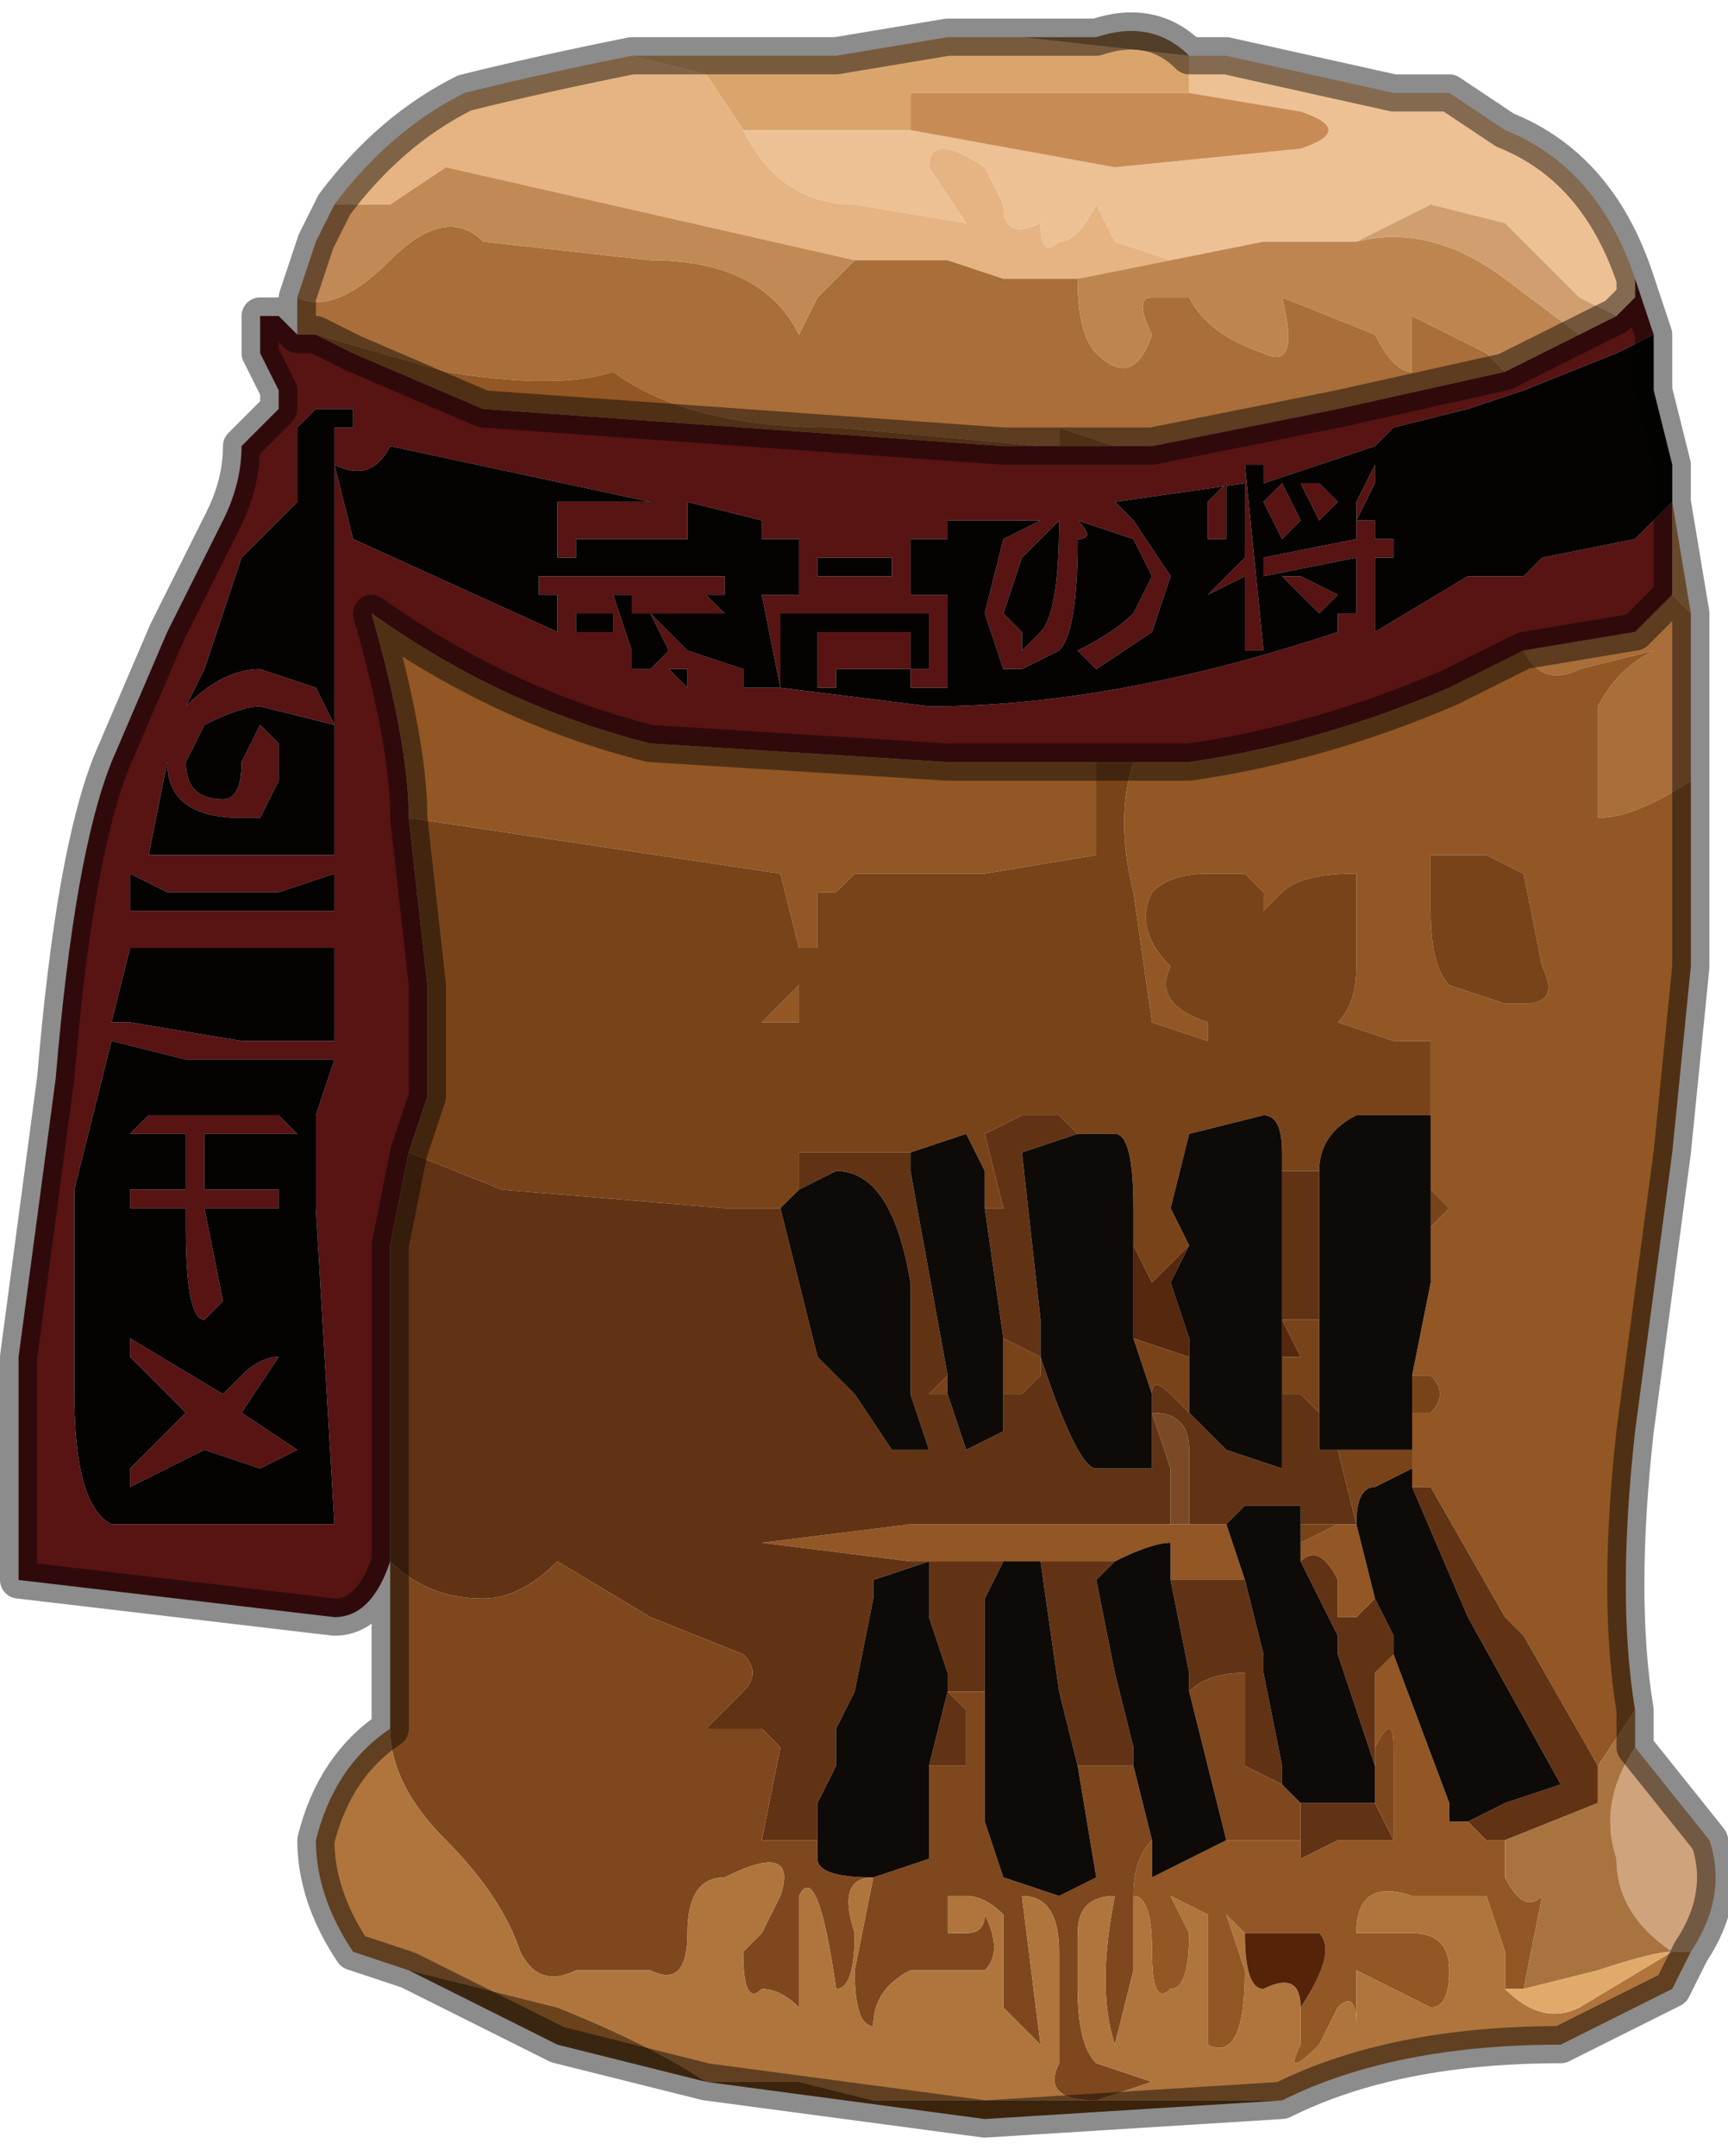 <?xml version="1.0" encoding="UTF-8" standalone="no"?>
<svg xmlns:xlink="http://www.w3.org/1999/xlink" height="5.8px" width="4.65px" xmlns="http://www.w3.org/2000/svg">
  <g transform="matrix(1.0, 0.0, 0.0, 1.0, 3.0, 2.6)">
    <path d="M1.4 -1.8 L1.35 -1.75 1.25 -1.8 1.05 -2.0 0.85 -2.05 0.65 -1.95 0.4 -1.95 0.15 -1.9 0.0 -1.95 -0.05 -2.05 Q-0.1 -1.95 -0.15 -1.95 -0.2 -1.9 -0.2 -2.0 -0.3 -1.95 -0.3 -2.05 L-0.35 -2.15 Q-0.5 -2.25 -0.5 -2.15 L-0.4 -2.0 -0.7 -2.05 Q-0.9 -2.05 -1.0 -2.25 L-0.55 -2.25 0.0 -2.15 0.5 -2.2 Q0.65 -2.25 0.5 -2.3 L0.2 -2.35 0.2 -2.45 0.3 -2.45 0.75 -2.35 0.9 -2.35 1.05 -2.25 Q1.3 -2.15 1.4 -1.85 L1.4 -1.8" fill="#eec194" fill-rule="evenodd" stroke="none"/>
    <path d="M0.2 -2.45 L0.2 -2.35 -0.2 -2.35 -0.55 -2.35 -0.55 -2.25 -1.0 -2.25 -1.1 -2.4 -1.3 -2.45 -1.05 -2.45 -0.75 -2.45 -0.45 -2.5 -0.4 -2.5 -0.3 -2.5 -0.25 -2.5 0.2 -2.45 0.2 -2.45" fill="#daa56d" fill-rule="evenodd" stroke="none"/>
    <path d="M0.2 -2.45 L-0.25 -2.5 -0.05 -2.5 Q0.1 -2.55 0.2 -2.45" fill="#967048" fill-rule="evenodd" stroke="none"/>
    <path d="M0.2 -2.35 L0.5 -2.3 Q0.65 -2.25 0.5 -2.2 L0.0 -2.15 -0.55 -2.25 -0.55 -2.35 -0.2 -2.35 0.2 -2.35" fill="#c88b55" fill-rule="evenodd" stroke="none"/>
    <path d="M-1.0 -2.25 Q-0.9 -2.05 -0.7 -2.05 L-0.4 -2.0 -0.5 -2.15 Q-0.5 -2.25 -0.35 -2.15 L-0.3 -2.05 Q-0.3 -1.95 -0.2 -2.0 -0.2 -1.9 -0.15 -1.95 -0.1 -1.95 -0.05 -2.05 L0.0 -1.95 0.15 -1.9 -0.1 -1.85 -0.3 -1.85 -0.45 -1.9 -0.7 -1.9 -1.8 -2.15 -1.95 -2.05 -2.1 -2.05 Q-1.95 -2.25 -1.75 -2.35 -1.55 -2.4 -1.3 -2.45 L-1.1 -2.4 -1.0 -2.25" fill="#e6b482" fill-rule="evenodd" stroke="none"/>
    <path d="M1.05 -1.6 L0.6 -1.5 0.1 -1.4 0.0 -1.4 -0.15 -1.45 -0.15 -1.4 -0.2 -1.4 -0.2 -1.4 -0.75 -1.45 Q-1.15 -1.45 -1.35 -1.6 -1.5 -1.55 -1.8 -1.6 L-2.15 -1.7 -2.2 -1.7 -2.2 -1.8 Q-2.1 -1.75 -1.95 -1.9 -1.8 -2.05 -1.7 -1.95 L-1.25 -1.9 Q-0.95 -1.9 -0.85 -1.7 L-0.8 -1.8 -0.7 -1.9 -0.45 -1.9 -0.3 -1.85 -0.1 -1.85 Q-0.1 -1.7 -0.05 -1.65 0.05 -1.55 0.1 -1.7 0.05 -1.8 0.1 -1.8 L0.2 -1.8 Q0.25 -1.7 0.4 -1.65 0.5 -1.6 0.45 -1.8 0.45 -1.8 0.7 -1.7 0.75 -1.6 0.8 -1.6 L0.8 -1.75 1.0 -1.65 1.05 -1.6 M1.1 -0.85 L1.4 -0.9 1.5 -1.0 1.55 -0.95 1.55 -0.5 Q1.4 -0.4 1.3 -0.4 L1.3 -0.7 Q1.35 -0.8 1.45 -0.85 L1.25 -0.8 Q1.15 -0.75 1.1 -0.85" fill="#a96e39" fill-rule="evenodd" stroke="none"/>
    <path d="M1.25 -1.7 L1.05 -1.6 1.0 -1.65 0.8 -1.75 0.8 -1.6 Q0.75 -1.6 0.7 -1.7 0.45 -1.8 0.45 -1.8 0.5 -1.6 0.4 -1.65 0.25 -1.7 0.2 -1.8 L0.1 -1.8 Q0.05 -1.8 0.1 -1.7 0.05 -1.55 -0.05 -1.65 -0.1 -1.7 -0.1 -1.85 L0.15 -1.9 0.4 -1.95 0.65 -1.95 Q0.85 -2.0 1.05 -1.85 L1.25 -1.7 M1.5 -1.0 L1.5 -1.25 1.55 -0.95 1.5 -1.0" fill="#be8551" fill-rule="evenodd" stroke="none"/>
    <path d="M1.45 -1.6 L1.45 -1.65 1.45 -1.6 M1.4 -1.8 L1.4 -1.8 1.4 -1.85 1.4 -1.8 M1.35 -1.75 L1.25 -1.7 1.05 -1.85 Q0.85 -2.0 0.65 -1.95 L0.85 -2.05 1.05 -2.0 1.25 -1.8 1.35 -1.75" fill="#d19f6f" fill-rule="evenodd" stroke="none"/>
    <path d="M0.1 -1.4 L-0.15 -1.4 -0.15 -1.45 0.0 -1.4 0.1 -1.4 M-0.2 -1.4 L-0.3 -1.4 -1.7 -1.5 -2.05 -1.65 -2.15 -1.7 -1.8 -1.6 Q-1.5 -1.55 -1.35 -1.6 -1.15 -1.45 -0.75 -1.45 L-0.2 -1.4 -0.2 -1.4 M-1.9 -0.4 L-1.9 -0.4 Q-1.9 -0.6 -2.0 -0.95 -1.65 -0.7 -1.25 -0.6 L-0.45 -0.55 -0.05 -0.55 -0.05 -0.3 -0.35 -0.25 -0.4 -0.25 -0.55 -0.25 -0.55 -0.25 -0.7 -0.25 -0.75 -0.2 -0.8 -0.2 -0.8 -0.05 -0.85 -0.05 -0.9 -0.25 -1.9 -0.4 M0.15 -0.55 L0.2 -0.55 Q0.55 -0.6 0.9 -0.75 L1.1 -0.85 Q1.15 -0.75 1.25 -0.8 L1.45 -0.85 Q1.35 -0.8 1.3 -0.7 L1.3 -0.4 Q1.4 -0.4 1.55 -0.5 L1.55 0.0 1.5 0.5 1.4 1.25 Q1.35 1.7 1.4 2.0 L1.3 2.15 1.1 1.8 1.05 1.75 0.85 1.4 0.8 1.4 0.8 1.35 0.8 1.3 0.8 1.2 0.85 1.2 Q0.9 1.15 0.85 1.1 L0.8 1.1 0.85 0.85 0.85 0.7 0.9 0.65 0.85 0.6 0.85 0.4 0.85 0.2 0.75 0.2 0.6 0.15 Q0.65 0.1 0.65 0.0 L0.65 -0.25 Q0.5 -0.25 0.45 -0.2 L0.4 -0.15 0.4 -0.2 0.35 -0.25 0.25 -0.25 Q0.15 -0.25 0.1 -0.2 0.05 -0.1 0.15 0.0 0.1 0.1 0.25 0.15 L0.25 0.2 0.1 0.15 0.05 -0.2 Q0.0 -0.4 0.05 -0.55 L0.15 -0.55 M0.85 -0.15 Q0.85 0.0 0.9 0.05 L1.05 0.1 1.1 0.1 Q1.2 0.1 1.15 0.0 L1.1 -0.25 1.0 -0.3 0.85 -0.3 0.85 -0.15 M0.5 1.05 L0.55 1.05 0.5 1.05 M0.65 1.3 L0.7 1.35 0.65 1.3 M0.3 1.5 L0.35 1.65 0.15 1.65 0.15 1.55 Q0.1 1.55 0.0 1.6 L0.0 1.6 -0.15 1.6 -0.2 1.6 -0.2 1.6 -0.3 1.6 -0.5 1.6 -0.55 1.6 -0.95 1.55 -0.55 1.5 -0.4 1.5 -0.15 1.5 0.15 1.5 0.2 1.5 0.3 1.5 M0.5 1.6 L0.5 1.55 0.6 1.5 0.65 1.5 0.7 1.7 0.65 1.75 0.6 1.75 0.6 1.65 Q0.55 1.55 0.5 1.6 M0.75 1.85 L0.9 2.25 0.9 2.3 0.95 2.3 1.0 2.35 1.05 2.35 1.05 2.45 Q1.1 2.55 1.15 2.5 L1.1 2.75 1.05 2.75 Q1.05 2.7 1.05 2.65 L1.0 2.5 0.8 2.5 Q0.65 2.45 0.65 2.6 L0.8 2.6 Q0.9 2.6 0.9 2.7 0.9 2.8 0.85 2.8 L0.65 2.7 0.65 2.85 Q0.65 2.75 0.6 2.8 L0.55 2.9 Q0.45 3.0 0.5 2.9 L0.5 2.8 Q0.6 2.65 0.55 2.6 L0.35 2.6 0.3 2.55 0.35 2.7 Q0.35 2.95 0.25 2.9 L0.25 2.55 0.15 2.5 0.2 2.6 Q0.2 2.75 0.15 2.75 0.1 2.8 0.1 2.65 0.1 2.5 0.05 2.5 0.05 2.4 0.1 2.35 L0.1 2.45 0.3 2.35 0.35 2.35 0.5 2.35 0.5 2.4 0.6 2.35 0.7 2.35 0.75 2.35 0.75 2.1 Q0.75 2.0 0.7 2.1 L0.7 2.15 0.7 1.9 0.75 1.85 M-0.85 0.15 L-0.95 0.15 -0.85 0.05 -0.85 0.15" fill="#925724" fill-rule="evenodd" stroke="none"/>
    <path d="M-1.9 0.5 L-1.85 0.35 -1.85 0.05 -1.9 -0.4 -0.9 -0.25 -0.85 -0.05 -0.8 -0.05 -0.8 -0.2 -0.75 -0.2 -0.7 -0.25 -0.55 -0.25 -0.55 -0.25 -0.4 -0.25 -0.35 -0.25 -0.05 -0.3 -0.05 -0.55 0.15 -0.55 0.05 -0.55 Q0.0 -0.4 0.05 -0.2 L0.1 0.15 0.25 0.2 0.25 0.15 Q0.1 0.1 0.15 0.0 0.05 -0.1 0.1 -0.2 0.15 -0.25 0.25 -0.25 L0.35 -0.25 0.4 -0.2 0.4 -0.15 0.45 -0.2 Q0.5 -0.25 0.65 -0.25 L0.65 0.0 Q0.65 0.1 0.6 0.15 L0.75 0.2 0.85 0.2 0.85 0.4 0.65 0.4 Q0.55 0.45 0.55 0.55 L0.5 0.55 0.45 0.55 0.45 0.5 Q0.45 0.4 0.4 0.4 L0.2 0.45 0.15 0.65 0.2 0.75 0.1 0.85 Q0.1 0.85 0.05 0.75 L0.05 0.65 Q0.05 0.45 0.0 0.45 L-0.1 0.45 -0.15 0.4 -0.15 0.4 -0.25 0.4 -0.25 0.4 -0.35 0.45 -0.3 0.65 -0.35 0.65 -0.35 0.55 -0.4 0.45 -0.55 0.5 -0.55 0.5 -0.85 0.5 -0.85 0.6 -0.9 0.65 -1.05 0.65 -1.65 0.6 -1.9 0.5 M0.85 0.6 L0.9 0.65 0.85 0.7 0.85 0.6 M0.8 1.1 L0.85 1.1 Q0.9 1.15 0.85 1.2 L0.8 1.2 0.8 1.1 M0.8 1.3 L0.8 1.35 0.7 1.4 Q0.65 1.4 0.65 1.5 L0.6 1.3 0.65 1.3 0.8 1.3 M0.85 -0.15 L0.85 -0.3 1.0 -0.3 1.1 -0.25 1.15 0.0 Q1.2 0.1 1.1 0.1 L1.05 0.1 0.9 0.05 Q0.85 0.0 0.85 -0.15 M0.55 0.95 L0.55 1.05 0.55 1.2 Q0.5 1.15 0.5 1.15 L0.45 1.15 0.45 1.05 0.5 1.05 0.45 0.95 0.5 0.95 0.55 0.95 M0.05 1.0 L0.2 1.05 0.2 1.2 0.15 1.15 Q0.1 1.1 0.1 1.15 L0.05 1.0 M0.55 1.05 L0.5 1.05 0.55 1.05 M0.65 1.3 L0.7 1.35 0.65 1.3 M0.5 1.55 L0.5 1.5 0.65 1.5 0.6 1.5 0.5 1.55 M0.3 1.3 L0.3 1.35 0.3 1.3 M-0.85 0.15 L-0.85 0.05 -0.95 0.15 -0.85 0.15 M-0.45 1.1 L-0.45 1.15 -0.5 1.15 -0.45 1.1 M-0.3 1.15 L-0.3 1.0 -0.2 1.05 -0.2 1.1 -0.2 1.1 -0.25 1.15 -0.3 1.15" fill="#79431a" fill-rule="evenodd" stroke="none"/>
    <path d="M-1.95 1.6 L-1.95 0.75 -1.9 0.5 -1.65 0.6 -1.05 0.65 -0.9 0.65 -0.9 0.65 -0.8 1.05 -0.7 1.15 -0.6 1.3 -0.5 1.3 -0.55 1.15 -0.55 0.85 Q-0.6 0.55 -0.75 0.55 L-0.85 0.6 -0.85 0.5 -0.55 0.5 -0.55 0.55 -0.45 1.1 -0.5 1.15 -0.45 1.15 -0.4 1.3 -0.3 1.25 Q-0.3 1.25 -0.3 1.15 L-0.3 1.15 -0.25 1.15 -0.2 1.1 -0.2 1.1 -0.2 1.05 -0.3 1.0 -0.35 0.65 -0.3 0.65 -0.35 0.45 -0.25 0.4 -0.25 0.4 -0.15 0.4 -0.15 0.4 -0.1 0.45 -0.1 0.45 -0.25 0.5 -0.2 0.95 -0.2 1.05 Q-0.1 1.35 -0.05 1.35 L0.1 1.35 0.1 1.15 Q0.1 1.1 0.15 1.15 L0.2 1.2 0.25 1.25 0.3 1.3 0.3 1.35 0.3 1.3 0.45 1.35 0.45 1.15 0.5 1.15 Q0.5 1.15 0.55 1.2 L0.55 1.3 0.6 1.3 0.65 1.5 0.5 1.5 0.5 1.45 0.35 1.45 Q0.3 1.5 0.3 1.5 L0.2 1.5 0.2 1.3 Q0.2 1.2 0.1 1.2 L0.15 1.35 0.15 1.5 -0.15 1.5 -0.4 1.5 -0.55 1.5 -0.95 1.55 -0.55 1.6 -0.5 1.6 -0.3 1.6 -0.35 1.7 -0.35 1.95 -0.45 1.95 -0.4 2.0 -0.4 2.15 -0.5 2.15 -0.5 2.4 -0.5 2.15 -0.45 1.95 -0.45 1.9 -0.5 1.75 -0.5 1.6 -0.65 1.65 -0.65 1.7 -0.7 1.95 -0.75 2.05 -0.75 2.15 -0.8 2.25 -0.8 2.35 -0.95 2.35 -0.9 2.1 -0.95 2.05 -1.1 2.05 -1.0 1.95 Q-0.95 1.9 -1.0 1.85 L-1.25 1.75 -1.5 1.6 Q-1.6 1.7 -1.7 1.7 -1.85 1.7 -1.95 1.6 L-1.95 1.7 -1.95 1.6 M0.8 1.4 L0.85 1.4 1.05 1.75 1.1 1.8 1.3 2.15 1.3 2.25 1.05 2.35 1.0 2.35 0.95 2.3 1.05 2.25 1.2 2.2 0.95 1.75 0.8 1.4 M0.55 0.55 L0.55 0.95 0.5 0.95 0.45 0.95 0.45 0.55 0.5 0.55 0.55 0.55 M0.35 1.65 L0.4 1.85 0.4 1.9 0.45 2.15 0.45 2.2 0.35 2.15 0.35 1.9 Q0.25 1.9 0.2 1.95 L0.2 1.9 0.15 1.65 0.35 1.65 M0.5 2.25 L0.55 2.25 0.7 2.25 0.75 2.35 0.7 2.35 0.6 2.35 0.5 2.4 0.5 2.35 0.5 2.25 M0.7 2.15 L0.6 1.85 0.6 1.8 0.5 1.6 Q0.55 1.55 0.6 1.65 L0.6 1.75 0.65 1.75 0.7 1.7 0.75 1.8 0.75 1.85 0.7 1.9 0.7 2.15 M-0.2 1.6 L-0.15 1.6 0.0 1.6 -0.05 1.65 0.0 1.9 0.05 2.1 0.05 2.15 0.0 2.15 -0.1 2.15 -0.15 1.95 -0.2 1.6 M-0.9 1.9 L-0.85 1.9 -0.85 1.9 -0.9 1.9" fill="#613314" fill-rule="evenodd" stroke="none"/>
    <path d="M0.05 0.75 Q0.1 0.85 0.1 0.85 L0.2 0.75 0.15 0.85 0.2 1.0 0.2 1.05 0.05 1.0 0.05 0.75 M0.5 1.05 L0.45 1.05 0.45 0.95 0.5 1.05" fill="#56280d" fill-rule="evenodd" stroke="none"/>
    <path d="M1.4 2.1 L1.6 2.35 Q1.65 2.5 1.55 2.65 L1.5 2.65 Q1.35 2.55 1.35 2.4 1.3 2.25 1.4 2.1" fill="#cfa37b" fill-rule="evenodd" stroke="none"/>
    <path d="M0.15 1.5 L0.15 1.35 0.1 1.2 Q0.2 1.2 0.2 1.3 L0.2 1.5 0.15 1.5" fill="#7b4925" fill-rule="evenodd" stroke="none"/>
    <path d="M-1.95 2.05 L-1.95 1.7 -1.95 1.6 Q-1.85 1.7 -1.7 1.7 -1.6 1.7 -1.5 1.6 L-1.25 1.75 -1.0 1.85 Q-0.95 1.9 -1.0 1.95 L-1.1 2.05 -0.95 2.05 -0.9 2.1 -0.95 2.35 -0.8 2.35 -0.8 2.4 Q-0.8 2.45 -0.65 2.45 L-0.5 2.4 -0.5 2.15 -0.4 2.15 -0.4 2.0 -0.45 1.95 -0.35 1.95 -0.35 2.3 -0.3 2.45 -0.15 2.5 Q-0.05 2.45 -0.05 2.45 L-0.1 2.15 0.0 2.15 0.05 2.15 0.1 2.35 Q0.05 2.4 0.05 2.5 L0.05 2.7 0.0 2.9 Q-0.05 2.75 0.0 2.5 -0.1 2.5 -0.1 2.6 L-0.1 2.75 Q-0.1 2.9 -0.05 2.95 L0.1 3.0 -0.05 3.05 Q-0.2 3.05 -0.15 2.95 L-0.15 2.65 Q-0.15 2.5 -0.25 2.5 L-0.2 2.9 -0.3 2.8 -0.3 2.65 Q-0.3 2.6 -0.3 2.55 -0.35 2.5 -0.4 2.5 L-0.45 2.5 -0.45 2.6 -0.4 2.6 Q-0.35 2.6 -0.35 2.55 -0.3 2.65 -0.35 2.7 L-0.45 2.7 -0.55 2.7 Q-0.65 2.75 -0.65 2.85 -0.7 2.85 -0.7 2.7 L-0.65 2.45 Q-0.75 2.45 -0.7 2.6 -0.7 2.75 -0.75 2.75 -0.8 2.4 -0.85 2.5 L-0.85 2.8 Q-0.9 2.75 -0.95 2.75 -1.0 2.8 -1.0 2.65 L-0.95 2.6 -0.9 2.5 Q-0.85 2.35 -1.05 2.45 -1.15 2.45 -1.15 2.6 -1.15 2.75 -1.25 2.7 L-1.45 2.7 Q-1.55 2.75 -1.6 2.65 -1.65 2.5 -1.8 2.35 -1.95 2.2 -1.95 2.05 M0.45 2.2 L0.5 2.25 0.5 2.35 0.35 2.35 0.3 2.35 0.2 1.95 Q0.25 1.9 0.35 1.9 L0.35 2.15 0.45 2.2 M0.7 2.25 L0.7 2.15 0.7 2.1 Q0.75 2.0 0.75 2.1 L0.75 2.35 0.7 2.25 M-0.9 1.9 L-0.85 1.9 -0.85 1.9 -0.9 1.9" fill="#7f471d" fill-rule="evenodd" stroke="none"/>
    <path d="M1.55 2.65 L1.5 2.75 Q1.4 2.8 1.3 2.85 L1.2 2.9 Q0.75 2.9 0.45 3.05 L-0.1 3.05 -0.65 3.05 -0.85 3.0 -1.1 3.0 Q-1.25 2.9 -1.5 2.8 L-1.9 2.7 -2.05 2.65 Q-2.15 2.5 -2.15 2.35 -2.1 2.15 -1.95 2.05 -1.95 2.2 -1.8 2.35 -1.65 2.5 -1.6 2.65 -1.55 2.75 -1.45 2.7 L-1.25 2.7 Q-1.15 2.75 -1.15 2.6 -1.15 2.45 -1.05 2.45 -0.85 2.35 -0.9 2.5 L-0.95 2.6 -1.0 2.65 Q-1.0 2.8 -0.95 2.75 -0.9 2.75 -0.85 2.8 L-0.85 2.5 Q-0.8 2.4 -0.75 2.75 -0.7 2.75 -0.7 2.6 -0.75 2.45 -0.65 2.45 L-0.7 2.7 Q-0.7 2.85 -0.65 2.85 -0.65 2.75 -0.55 2.7 L-0.45 2.7 -0.35 2.7 Q-0.3 2.65 -0.35 2.55 -0.35 2.6 -0.4 2.6 L-0.45 2.6 -0.45 2.5 -0.4 2.5 Q-0.35 2.5 -0.3 2.55 -0.3 2.6 -0.3 2.65 L-0.3 2.8 -0.2 2.9 -0.25 2.5 Q-0.15 2.5 -0.15 2.65 L-0.15 2.95 Q-0.2 3.05 -0.05 3.05 L0.1 3.0 -0.05 2.95 Q-0.1 2.9 -0.1 2.75 L-0.1 2.6 Q-0.1 2.5 0.0 2.5 -0.05 2.75 0.0 2.9 L0.05 2.7 0.05 2.5 Q0.1 2.5 0.1 2.65 0.1 2.8 0.15 2.75 0.2 2.75 0.2 2.6 L0.15 2.5 0.25 2.55 0.25 2.9 Q0.35 2.95 0.35 2.7 L0.3 2.55 0.35 2.6 Q0.35 2.75 0.4 2.75 0.5 2.7 0.5 2.8 L0.5 2.9 Q0.45 3.0 0.55 2.9 L0.6 2.8 Q0.65 2.75 0.65 2.85 L0.65 2.7 0.85 2.8 Q0.9 2.8 0.9 2.7 0.9 2.6 0.8 2.6 L0.65 2.6 Q0.65 2.45 0.8 2.5 L1.0 2.5 1.05 2.65 Q1.05 2.7 1.05 2.75 1.15 2.85 1.25 2.8 L1.5 2.65 1.55 2.65 M-1.1 3.0 L-1.1 3.0" fill="#af753d" fill-rule="evenodd" stroke="none"/>
    <path d="M0.35 2.6 L0.55 2.6 Q0.6 2.65 0.5 2.8 0.5 2.7 0.4 2.75 0.35 2.75 0.35 2.6" fill="#542308" fill-rule="evenodd" stroke="none"/>
    <path d="M0.45 3.05 L-0.35 3.1 -1.1 3.0 -0.85 3.0 -0.65 3.05 -0.1 3.05 0.45 3.05" fill="#6c4015" fill-rule="evenodd" stroke="none"/>
    <path d="M1.4 2.0 L1.4 2.1 Q1.3 2.25 1.35 2.4 1.35 2.55 1.5 2.65 1.45 2.65 1.3 2.7 L1.1 2.75 1.15 2.5 Q1.1 2.55 1.05 2.45 L1.05 2.35 1.3 2.25 1.3 2.15 1.4 2.0" fill="#a9733f" fill-rule="evenodd" stroke="none"/>
    <path d="M1.05 2.75 L1.1 2.75 1.3 2.7 Q1.45 2.65 1.5 2.65 L1.25 2.8 Q1.15 2.85 1.05 2.75" fill="#e1aa6b" fill-rule="evenodd" stroke="none"/>
    <path d="M-0.7 -1.9 L-0.8 -1.8 -0.85 -1.7 Q-0.95 -1.9 -1.25 -1.9 L-1.7 -1.95 Q-1.8 -2.05 -1.95 -1.9 -2.1 -1.75 -2.2 -1.8 L-2.15 -1.95 -2.1 -2.05 -1.95 -2.05 -1.8 -2.15 -0.7 -1.9" fill="#c18955" fill-rule="evenodd" stroke="none"/>
    <path d="M-1.1 3.0 L-1.5 2.9 -1.9 2.7 -1.9 2.7 -1.5 2.8 Q-1.25 2.9 -1.1 3.0" fill="#6a431d" fill-rule="evenodd" stroke="none"/>
    <path d="M1.45 -1.7 L1.45 -1.7 1.35 -1.65 1.1 -1.55 0.95 -1.5 0.75 -1.45 0.7 -1.4 0.7 -1.4 Q0.75 -1.35 0.7 -1.4 L0.4 -1.3 0.4 -1.35 0.35 -1.35 0.4 -0.85 0.35 -0.85 0.35 -1.05 0.25 -1.0 Q0.25 -0.95 0.25 -0.95 L0.25 -1.0 0.35 -1.1 0.35 -1.3 0.0 -1.25 0.05 -1.2 0.15 -1.05 0.1 -0.9 -0.05 -0.8 -0.1 -0.85 Q0.0 -0.9 0.05 -0.95 L0.1 -1.05 0.05 -1.15 -0.1 -1.2 -0.1 -1.2 Q-0.05 -1.15 -0.1 -1.15 -0.1 -0.9 -0.15 -0.85 L-0.25 -0.8 -0.3 -0.8 -0.35 -0.95 -0.3 -1.15 -0.2 -1.2 -0.45 -1.2 -0.45 -1.15 -0.95 -1.15 -0.95 -1.2 -1.15 -1.25 -1.15 -1.1 -1.5 -1.1 -1.5 -1.25 -1.25 -1.25 -1.95 -1.4 -1.95 -1.4 Q-2.0 -1.3 -2.1 -1.35 L-2.05 -1.15 -1.5 -0.9 -1.5 -1.0 -1.55 -1.0 -1.55 -1.05 -1.05 -1.05 -1.05 -1.0 -1.35 -1.0 -1.3 -0.85 -1.3 -0.8 -1.25 -0.8 -1.2 -0.85 -1.25 -0.95 -1.3 -0.95 -1.3 -1.0 -1.1 -1.0 -1.1 -1.0 -1.05 -0.95 -1.1 -0.95 -1.15 -0.85 -1.0 -0.8 -1.0 -0.75 -0.95 -0.75 -0.9 -0.75 -0.95 -1.0 -0.45 -1.0 -0.45 -0.75 -0.5 -0.75 -0.55 -0.75 -0.55 -0.8 -0.5 -0.8 -0.5 -0.95 -0.9 -0.95 -0.9 -0.75 -0.5 -0.7 Q0.0 -0.7 0.6 -0.9 L0.6 -0.95 0.65 -0.95 0.65 -1.1 0.4 -1.05 0.4 -1.1 0.65 -1.15 0.65 -1.2 0.7 -1.2 0.7 -1.15 0.75 -1.15 0.75 -1.1 0.7 -1.1 0.7 -0.9 0.95 -1.05 1.1 -1.05 1.15 -1.1 1.4 -1.15 1.5 -1.25 1.5 -1.0 1.4 -0.9 1.1 -0.85 0.9 -0.75 Q0.55 -0.6 0.2 -0.55 L0.15 -0.55 -0.05 -0.55 -0.45 -0.55 -1.25 -0.6 Q-1.65 -0.7 -2.0 -0.95 -1.9 -0.6 -1.9 -0.4 L-1.9 -0.4 -1.85 0.05 -1.85 0.35 -1.9 0.5 -1.95 0.75 -1.95 1.6 Q-2.0 1.75 -2.1 1.75 L-2.95 1.65 -2.95 1.05 -2.85 0.3 Q-2.8 -0.3 -2.7 -0.55 L-2.55 -0.9 -2.4 -1.2 Q-2.35 -1.3 -2.35 -1.4 L-2.3 -1.45 -2.25 -1.5 -2.25 -1.55 -2.3 -1.65 -2.3 -1.75 -2.25 -1.75 -2.2 -1.7 -2.15 -1.7 -2.05 -1.65 -1.7 -1.5 -0.3 -1.4 -0.2 -1.4 -0.15 -1.4 0.1 -1.4 0.6 -1.5 1.05 -1.6 1.25 -1.7 1.35 -1.75 1.4 -1.8 1.4 -1.85 1.45 -1.7 M1.4 -1.8 L1.4 -1.8 M0.45 -1.3 L0.5 -1.2 0.45 -1.15 0.4 -1.25 0.45 -1.3 M0.3 -1.3 L0.3 -1.15 0.25 -1.15 0.25 -1.25 0.3 -1.3 M0.7 -1.35 L0.7 -1.3 0.65 -1.2 0.65 -1.25 0.7 -1.35 M0.55 -1.3 L0.6 -1.25 0.55 -1.2 0.5 -1.3 0.55 -1.3 M0.55 -0.95 L0.45 -1.05 0.5 -1.05 0.6 -1.0 0.55 -0.95 M-2.2 -1.45 L-2.2 -1.35 Q-2.2 -1.3 -2.2 -1.25 L-2.25 -1.2 -2.35 -1.1 -2.45 -0.8 -2.5 -0.7 Q-2.4 -0.8 -2.3 -0.8 L-2.3 -0.8 -2.15 -0.75 -2.1 -0.65 -2.1 -0.65 -2.3 -0.7 -2.3 -0.7 Q-2.35 -0.7 -2.45 -0.65 L-2.5 -0.55 Q-2.5 -0.45 -2.4 -0.45 -2.35 -0.45 -2.35 -0.55 L-2.3 -0.65 -2.3 -0.65 -2.25 -0.6 -2.25 -0.5 -2.3 -0.4 -2.35 -0.4 Q-2.55 -0.4 -2.55 -0.55 L-2.6 -0.3 -2.25 -0.3 -2.1 -0.3 -2.1 -0.4 -2.1 -1.15 -2.1 -1.45 -2.05 -1.45 -2.05 -1.5 -2.15 -1.5 -2.2 -1.45 M-2.55 -0.15 L-2.1 -0.15 -2.1 -0.25 -2.25 -0.2 -2.55 -0.2 -2.65 -0.25 -2.65 -0.15 -2.65 -0.15 -2.55 -0.15 M-2.25 -0.05 L-2.4 -0.05 -2.65 -0.05 -2.7 0.15 -2.65 0.15 -2.35 0.2 -2.1 0.2 -2.1 -0.05 -2.25 -0.05 M-1.25 -0.95 L-1.15 -0.85 -1.1 -0.95 -1.25 -0.95 M-1.15 -1.2 L-1.45 -1.2 -1.45 -1.2 -1.15 -1.2 -1.15 -1.2 M-1.15 -1.15 L-1.45 -1.15 -1.45 -1.1 -1.15 -1.1 -1.15 -1.15 M-1.45 -1.0 L-1.35 -1.0 -1.35 -1.0 -1.45 -1.0 -1.45 -1.0 M-1.45 -0.95 L-1.45 -0.9 -1.35 -0.9 -1.35 -0.95 -1.45 -0.95 M-1.4 -0.85 L-1.35 -0.85 -1.35 -0.85 -1.4 -0.85 M-1.15 -0.75 L-1.15 -0.8 -1.2 -0.8 -1.15 -0.75 M-0.25 -1.1 L-0.3 -0.95 -0.25 -0.9 -0.25 -0.85 -0.2 -0.9 Q-0.15 -0.95 -0.15 -1.2 L-0.25 -1.1 M-0.6 -1.1 L-0.8 -1.1 -0.8 -1.05 -0.6 -1.05 -0.6 -1.1 M-0.55 -1.0 L-0.85 -1.0 -0.85 -1.15 -0.55 -1.15 -0.55 -1.0 M-0.8 -0.75 L-0.8 -0.9 -0.55 -0.9 -0.55 -0.8 -0.75 -0.8 -0.75 -0.75 -0.8 -0.75 M-0.75 -0.85 L-0.6 -0.85 -0.6 -0.85 -0.75 -0.85 -0.75 -0.85 M-2.25 0.25 L-2.35 0.25 -2.5 0.25 -2.7 0.2 -2.8 0.6 -2.8 1.15 Q-2.8 1.45 -2.7 1.5 L-2.1 1.5 -2.15 0.65 -2.15 0.4 -2.1 0.25 -2.2 0.25 -2.25 0.25 M-2.45 0.6 L-2.25 0.6 -2.25 0.65 -2.3 0.65 -2.45 0.65 -2.4 0.9 -2.45 0.95 Q-2.5 0.95 -2.5 0.7 L-2.5 0.65 -2.65 0.65 -2.65 0.6 -2.5 0.6 -2.5 0.45 -2.6 0.45 -2.65 0.45 -2.6 0.4 -2.5 0.4 -2.3 0.4 -2.25 0.4 -2.2 0.45 -2.25 0.45 -2.45 0.45 -2.45 0.6 M-2.65 1.0 L-2.4 1.15 -2.35 1.1 Q-2.3 1.05 -2.25 1.05 L-2.35 1.2 -2.2 1.3 -2.3 1.35 -2.45 1.3 -2.65 1.4 -2.65 1.35 -2.55 1.25 -2.5 1.2 -2.65 1.05 -2.65 1.0" fill="#581313" fill-rule="evenodd" stroke="none"/>
    <path d="M1.5 -1.25 L1.4 -1.15 1.15 -1.1 1.1 -1.05 0.95 -1.05 0.7 -0.9 0.7 -1.1 0.75 -1.1 0.75 -1.15 0.7 -1.15 0.7 -1.2 0.65 -1.2 0.65 -1.15 0.4 -1.1 0.4 -1.05 0.65 -1.1 0.65 -0.95 0.6 -0.95 0.6 -0.9 Q0.0 -0.7 -0.5 -0.7 L-0.9 -0.75 -0.9 -0.95 -0.5 -0.95 -0.5 -0.8 -0.55 -0.8 -0.55 -0.75 -0.5 -0.75 -0.45 -0.75 -0.45 -1.0 -0.95 -1.0 -0.9 -0.75 -0.95 -0.75 -1.0 -0.75 -1.0 -0.8 -1.15 -0.85 -1.1 -0.95 -1.05 -0.95 -1.1 -1.0 -1.1 -1.0 -1.3 -1.0 -1.3 -0.95 -1.25 -0.95 -1.2 -0.85 -1.25 -0.8 -1.3 -0.8 -1.3 -0.85 -1.35 -1.0 -1.05 -1.0 -1.05 -1.05 -1.55 -1.05 -1.55 -1.0 -1.5 -1.0 -1.5 -0.9 -2.05 -1.15 -2.1 -1.35 Q-2.0 -1.3 -1.95 -1.4 L-1.95 -1.4 -1.25 -1.25 -1.5 -1.25 -1.5 -1.1 -1.15 -1.1 -1.15 -1.25 -0.95 -1.2 -0.95 -1.15 -0.45 -1.15 -0.45 -1.2 -0.2 -1.2 -0.3 -1.15 -0.35 -0.95 -0.3 -0.8 -0.25 -0.8 -0.15 -0.85 Q-0.1 -0.9 -0.1 -1.15 -0.05 -1.15 -0.1 -1.2 L-0.1 -1.2 0.05 -1.15 0.1 -1.05 0.05 -0.95 Q0.0 -0.9 -0.1 -0.85 L-0.05 -0.8 0.1 -0.9 0.15 -1.05 0.05 -1.2 0.0 -1.25 0.35 -1.3 0.35 -1.1 0.25 -1.0 0.25 -0.95 Q0.25 -0.95 0.25 -1.0 L0.35 -1.05 0.35 -0.85 0.4 -0.85 0.35 -1.35 0.4 -1.35 0.4 -1.3 0.7 -1.4 Q0.75 -1.35 0.7 -1.4 L0.7 -1.4 0.75 -1.45 0.95 -1.5 1.1 -1.55 1.35 -1.65 1.45 -1.7 1.45 -1.7 1.45 -1.65 1.45 -1.6 1.45 -1.55 1.5 -1.35 1.5 -1.25 M0.55 -0.95 L0.6 -1.0 0.5 -1.05 0.45 -1.05 0.55 -0.95 M0.55 -1.3 L0.5 -1.3 0.55 -1.2 0.6 -1.25 0.55 -1.3 M0.7 -1.35 L0.65 -1.25 0.65 -1.2 0.7 -1.3 0.7 -1.35 M0.3 -1.3 L0.25 -1.25 0.25 -1.15 0.3 -1.15 0.3 -1.3 M0.45 -1.3 L0.4 -1.25 0.45 -1.15 0.5 -1.2 0.45 -1.3 M-2.2 -1.45 L-2.15 -1.5 -2.05 -1.5 -2.05 -1.45 -2.1 -1.45 -2.1 -1.15 -2.1 -0.4 -2.1 -0.3 -2.25 -0.3 -2.6 -0.3 -2.55 -0.55 Q-2.55 -0.4 -2.35 -0.4 L-2.3 -0.4 -2.25 -0.5 -2.25 -0.6 -2.3 -0.65 -2.3 -0.65 -2.35 -0.55 Q-2.35 -0.45 -2.4 -0.45 -2.5 -0.45 -2.5 -0.55 L-2.45 -0.65 Q-2.35 -0.7 -2.3 -0.7 L-2.3 -0.7 -2.1 -0.65 -2.1 -0.65 -2.15 -0.75 -2.3 -0.8 -2.3 -0.8 Q-2.4 -0.8 -2.5 -0.7 L-2.45 -0.8 -2.35 -1.1 -2.25 -1.2 -2.2 -1.25 Q-2.2 -1.3 -2.2 -1.35 L-2.2 -1.45 M-2.25 -0.05 L-2.1 -0.05 -2.1 0.2 -2.35 0.2 -2.65 0.15 -2.7 0.15 -2.65 -0.05 -2.4 -0.05 -2.25 -0.05 M-2.55 -0.15 L-2.65 -0.15 -2.65 -0.15 -2.65 -0.25 -2.55 -0.2 -2.25 -0.2 -2.1 -0.25 -2.1 -0.15 -2.55 -0.15 M-1.15 -0.75 L-1.2 -0.8 -1.15 -0.8 -1.15 -0.75 M-1.4 -0.85 L-1.35 -0.85 -1.35 -0.85 -1.4 -0.85 M-1.45 -0.95 L-1.35 -0.95 -1.35 -0.9 -1.45 -0.9 -1.45 -0.95 M-1.45 -1.0 L-1.45 -1.0 -1.35 -1.0 -1.35 -1.0 -1.45 -1.0 M-1.15 -1.15 L-1.15 -1.1 -1.45 -1.1 -1.45 -1.15 -1.15 -1.15 M-1.15 -1.2 L-1.15 -1.2 -1.45 -1.2 -1.45 -1.2 -1.15 -1.2 M-1.25 -0.95 L-1.1 -0.95 -1.15 -0.85 -1.25 -0.95 M-0.75 -0.85 L-0.75 -0.85 -0.6 -0.85 -0.6 -0.85 -0.75 -0.85 M-0.8 -0.75 L-0.75 -0.75 -0.75 -0.8 -0.55 -0.8 -0.55 -0.9 -0.8 -0.9 -0.8 -0.75 M-0.55 -1.0 L-0.55 -1.15 -0.85 -1.15 -0.85 -1.0 -0.55 -1.0 M-0.6 -1.1 L-0.6 -1.05 -0.8 -1.05 -0.8 -1.1 -0.6 -1.1 M-0.25 -1.1 L-0.15 -1.2 Q-0.15 -0.95 -0.2 -0.9 L-0.25 -0.85 -0.25 -0.9 -0.3 -0.95 -0.25 -1.1 M-2.65 1.0 L-2.65 1.05 -2.5 1.2 -2.55 1.25 -2.65 1.35 -2.65 1.4 -2.45 1.3 -2.3 1.35 -2.2 1.3 -2.35 1.2 -2.25 1.05 Q-2.3 1.05 -2.35 1.1 L-2.4 1.15 -2.65 1.0 M-2.45 0.6 L-2.45 0.45 -2.25 0.45 -2.2 0.45 -2.25 0.4 -2.3 0.4 -2.5 0.4 -2.6 0.4 -2.65 0.45 -2.6 0.45 -2.5 0.45 -2.5 0.6 -2.65 0.6 -2.65 0.65 -2.5 0.65 -2.5 0.7 Q-2.5 0.95 -2.45 0.95 L-2.4 0.9 -2.45 0.65 -2.3 0.65 -2.25 0.65 -2.25 0.6 -2.45 0.6 M-2.25 0.25 L-2.2 0.25 -2.1 0.25 -2.15 0.4 -2.15 0.65 -2.1 1.5 -2.7 1.5 Q-2.8 1.45 -2.8 1.15 L-2.8 0.6 -2.7 0.2 -2.5 0.25 -2.35 0.25 -2.25 0.25" fill="#040302" fill-rule="evenodd" stroke="none"/>
    <path d="M0.85 0.4 L0.85 0.6 0.85 0.7 0.85 0.85 0.8 1.1 0.8 1.2 0.8 1.3 0.65 1.3 0.6 1.3 0.55 1.3 0.55 1.2 0.55 1.05 0.55 0.95 0.55 0.55 Q0.55 0.45 0.65 0.4 L0.85 0.4 M0.8 1.35 L0.8 1.4 0.95 1.75 1.2 2.2 1.05 2.25 0.95 2.3 0.9 2.3 0.9 2.25 0.75 1.85 0.75 1.8 0.7 1.7 0.65 1.5 Q0.65 1.4 0.7 1.4 L0.8 1.35 M0.2 0.75 L0.15 0.65 0.2 0.45 0.4 0.4 Q0.45 0.4 0.45 0.5 L0.45 0.55 0.45 0.95 0.45 1.05 0.45 1.15 0.45 1.35 0.3 1.3 0.25 1.25 0.2 1.2 0.2 1.05 0.2 1.0 0.15 0.85 0.2 0.75 M0.05 0.75 L0.05 1.0 0.1 1.15 0.1 1.35 -0.05 1.35 Q-0.1 1.35 -0.2 1.05 L-0.2 0.95 -0.25 0.5 -0.1 0.45 -0.1 0.45 0.0 0.45 Q0.05 0.45 0.05 0.65 L0.05 0.75 M0.3 1.5 Q0.3 1.5 0.35 1.45 L0.5 1.45 0.5 1.5 0.5 1.55 0.5 1.6 0.6 1.8 0.6 1.85 0.7 2.15 0.7 2.25 0.55 2.25 0.5 2.25 0.45 2.2 0.45 2.15 0.4 1.9 0.4 1.85 0.35 1.65 0.3 1.5 M-0.3 1.6 L-0.2 1.6 -0.2 1.6 -0.15 1.95 -0.1 2.15 -0.05 2.45 Q-0.05 2.45 -0.15 2.5 L-0.3 2.45 -0.35 2.3 -0.35 1.95 -0.35 1.7 -0.3 1.6 M0.0 1.6 L0.0 1.6 Q0.1 1.55 0.15 1.55 L0.15 1.65 0.2 1.9 0.2 1.95 0.3 2.35 0.1 2.45 0.1 2.35 0.05 2.15 0.05 2.1 0.0 1.9 -0.05 1.65 0.0 1.6 M-0.5 2.4 L-0.65 2.45 Q-0.8 2.45 -0.8 2.4 L-0.8 2.35 -0.8 2.25 -0.75 2.15 -0.75 2.05 -0.7 1.95 -0.65 1.7 -0.65 1.65 -0.5 1.6 -0.5 1.75 -0.45 1.9 -0.45 1.95 -0.5 2.15 -0.5 2.4 M-0.55 0.5 L-0.55 0.5 -0.4 0.45 -0.35 0.55 -0.35 0.65 -0.3 1.0 -0.3 1.15 -0.3 1.15 Q-0.3 1.25 -0.3 1.25 L-0.4 1.3 -0.45 1.15 -0.45 1.1 -0.55 0.55 -0.55 0.5 M-0.85 0.6 L-0.75 0.55 Q-0.6 0.55 -0.55 0.85 L-0.55 1.15 -0.5 1.3 -0.6 1.3 -0.7 1.15 -0.8 1.05 -0.9 0.65 -0.9 0.65 -0.85 0.6" fill="#0e0a07" fill-rule="evenodd" stroke="none"/>
    <path d="M1.5 -1.25 L1.5 -1.35 1.45 -1.55 1.45 -1.6 1.45 -1.65 1.45 -1.7 1.4 -1.85 1.4 -1.8 1.4 -1.8 1.35 -1.75 1.25 -1.7 1.05 -1.6 0.6 -1.5 0.1 -1.4 -0.15 -1.4 -0.2 -1.4 -0.3 -1.4 -1.7 -1.5 -2.05 -1.65 -2.15 -1.7 -2.2 -1.7 -2.25 -1.75 -2.3 -1.75 -2.3 -1.65 -2.25 -1.55 -2.25 -1.5 -2.3 -1.45 -2.35 -1.4 Q-2.35 -1.3 -2.4 -1.2 L-2.55 -0.9 -2.7 -0.55 Q-2.8 -0.3 -2.85 0.3 L-2.95 1.05 -2.95 1.65 -2.1 1.75 Q-2.0 1.75 -1.95 1.6 L-1.95 0.75 -1.9 0.5 -1.85 0.35 -1.85 0.05 -1.9 -0.4 -1.9 -0.4 Q-1.9 -0.6 -2.0 -0.95 -1.65 -0.7 -1.25 -0.6 L-0.45 -0.55 -0.05 -0.55 0.15 -0.55 0.2 -0.55 Q0.55 -0.6 0.9 -0.75 L1.1 -0.85 1.4 -0.9 1.5 -1.0 1.5 -1.25 1.55 -0.95 1.55 -0.5 1.55 0.0 1.5 0.5 1.4 1.25 Q1.35 1.7 1.4 2.0 L1.4 2.1 1.6 2.35 Q1.65 2.5 1.55 2.65 L1.5 2.75 Q1.4 2.8 1.3 2.85 L1.2 2.9 Q0.75 2.9 0.45 3.05 L-0.35 3.1 -1.1 3.0 -1.1 3.0 -1.5 2.9 -1.9 2.7 -1.9 2.7 -2.05 2.65 Q-2.15 2.5 -2.15 2.35 -2.1 2.15 -1.95 2.05 L-1.95 1.7 -1.95 1.6 M1.4 -1.85 Q1.3 -2.15 1.05 -2.25 L0.9 -2.35 0.75 -2.35 0.3 -2.45 0.2 -2.45 0.2 -2.45 Q0.1 -2.55 -0.05 -2.5 L-0.25 -2.5 -0.3 -2.5 -0.4 -2.5 -0.45 -2.5 -0.75 -2.45 -1.05 -2.45 -1.3 -2.45 Q-1.55 -2.4 -1.75 -2.35 -1.95 -2.25 -2.1 -2.05 L-2.15 -1.95 -2.2 -1.8 -2.2 -1.7 M1.45 -1.6 L1.45 -1.65 M1.4 -1.85 L1.4 -1.8" fill="none" stroke="#000000" stroke-linecap="round" stroke-linejoin="round" stroke-opacity="0.451" stroke-width="0.1"/>
  </g>
</svg>
